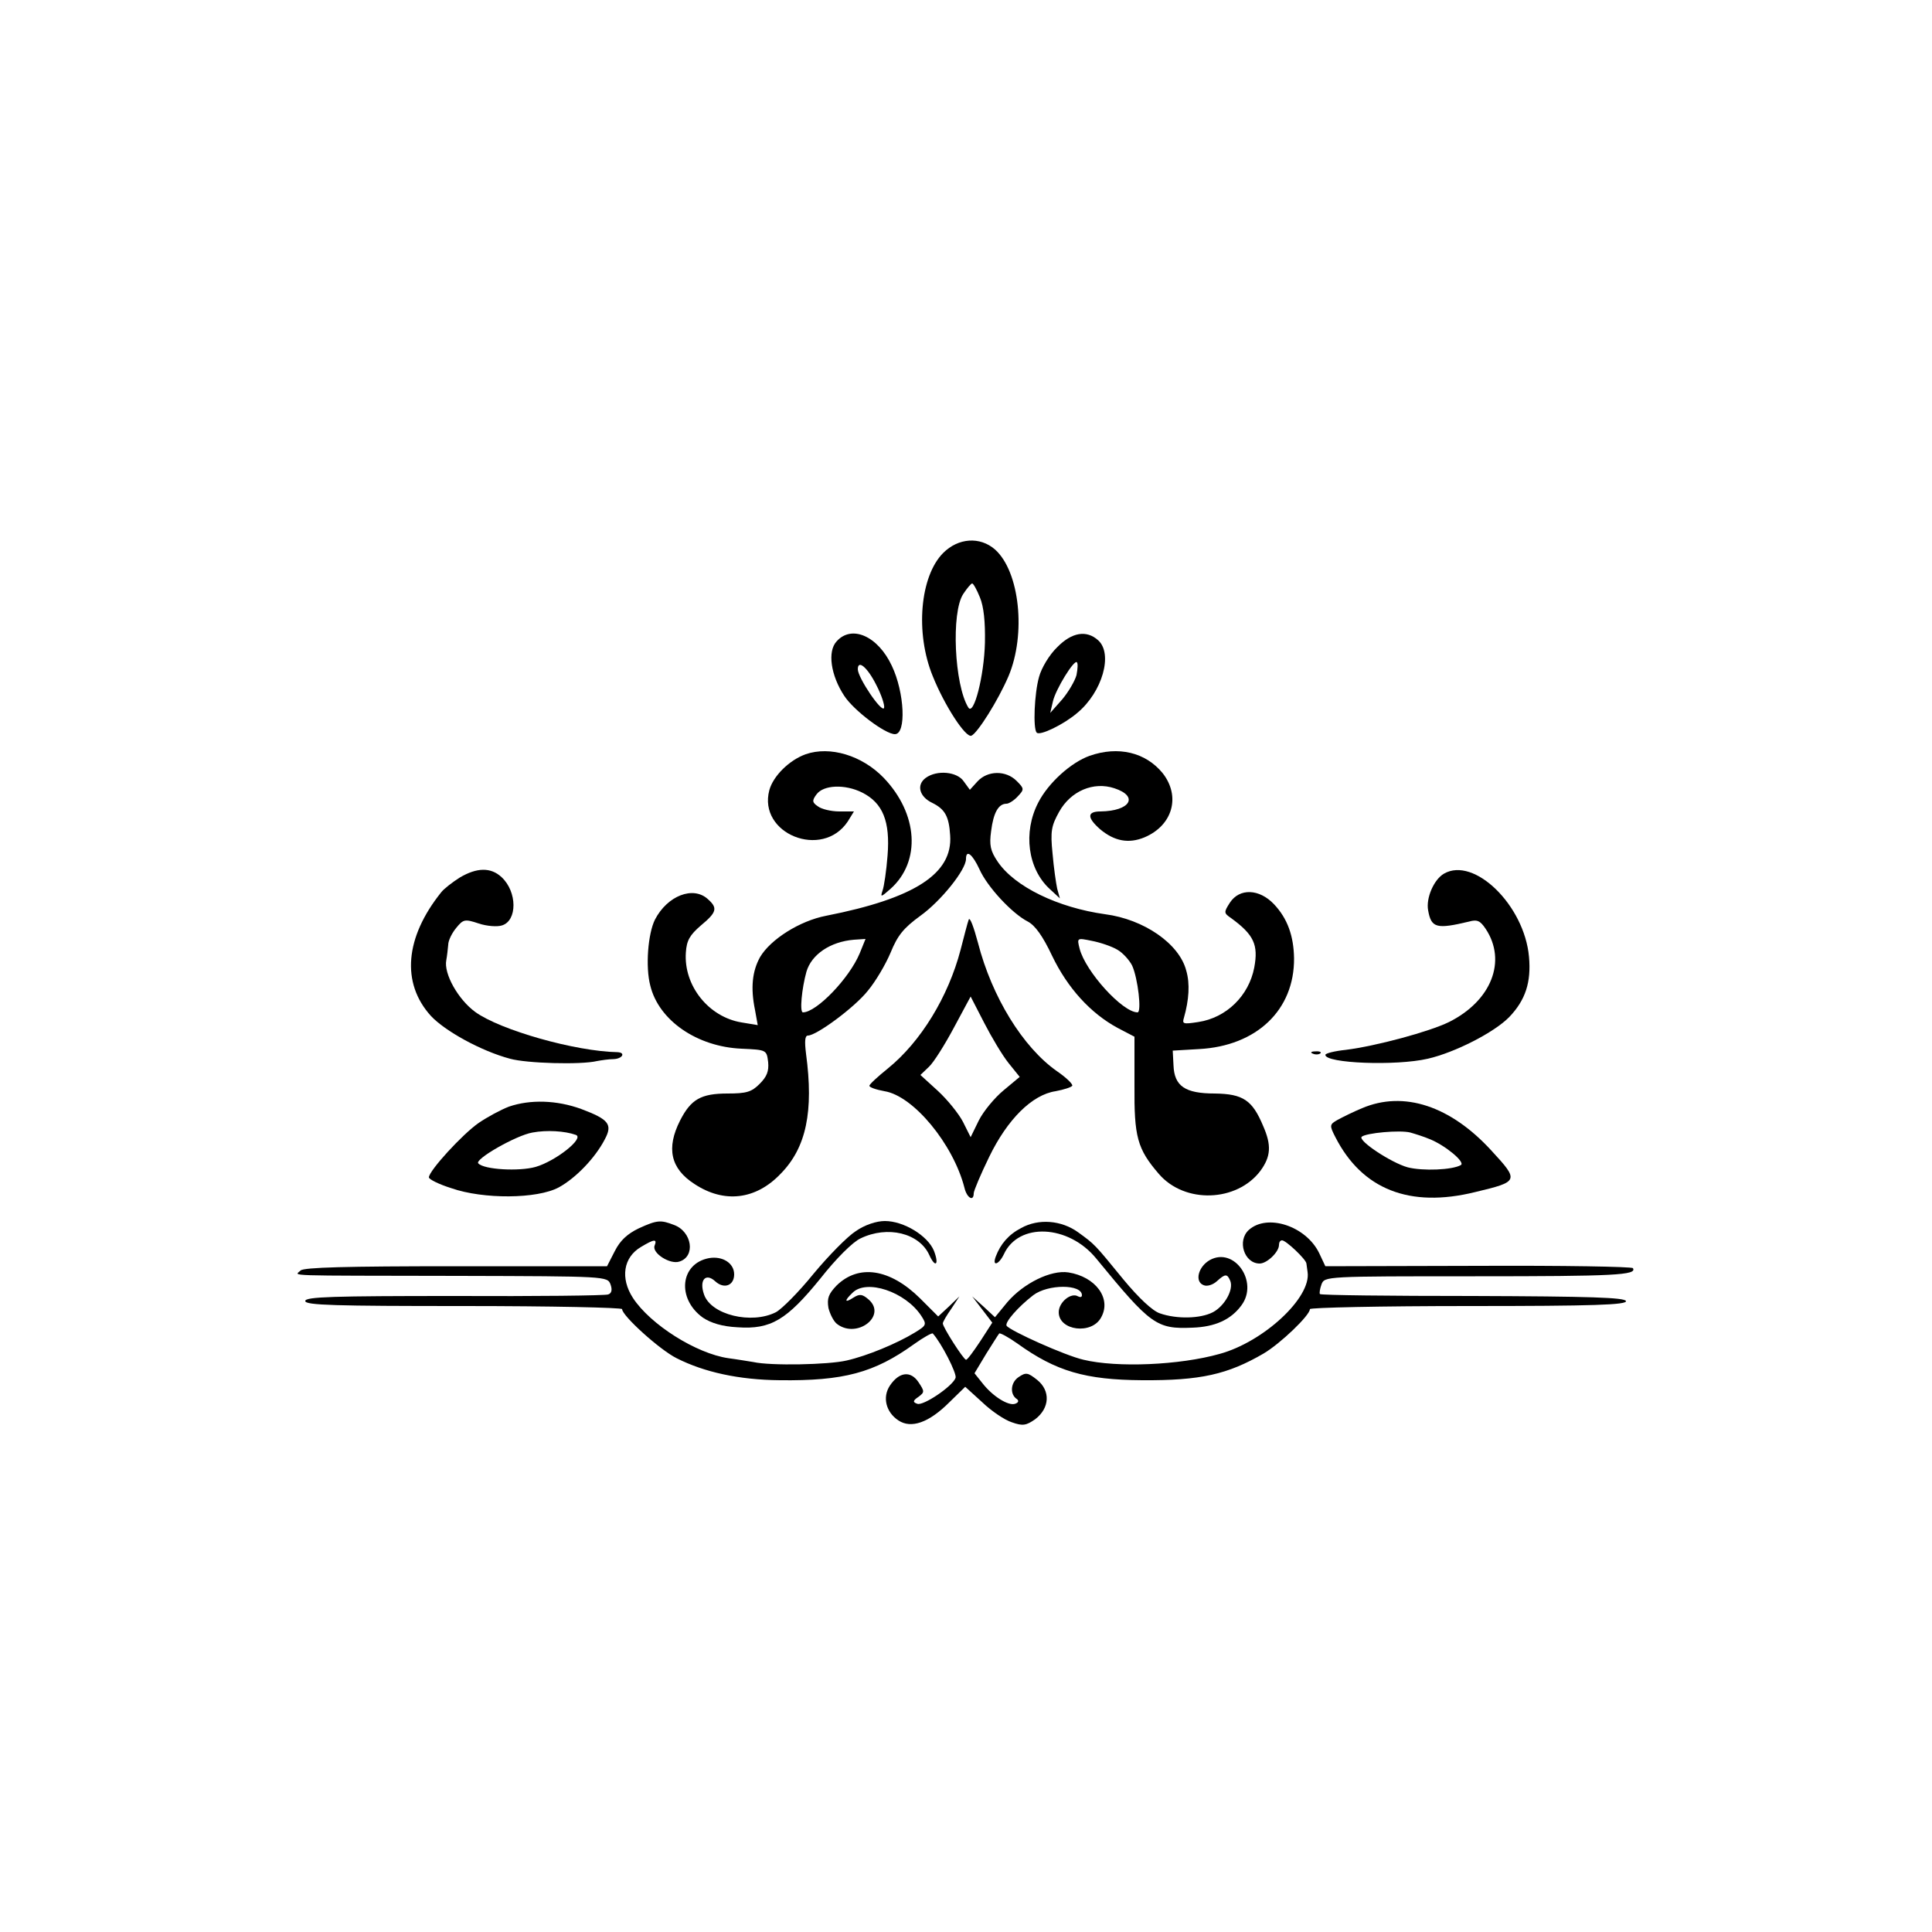 <?xml version="1.0" standalone="no"?>
<!DOCTYPE svg PUBLIC "-//W3C//DTD SVG 20010904//EN"
 "http://www.w3.org/TR/2001/REC-SVG-20010904/DTD/svg10.dtd">
<svg version="1.0" xmlns="http://www.w3.org/2000/svg"
 width="500pt" height="500pt" viewBox="0 0 500 500"
 preserveAspectRatio="xMidYMid meet">
<g transform="translate(0,500) scale(0.1,-0.1)"
fill="#000000" stroke="none">
<path d="M2441 3569 c-60 -60 -73 -207 -27 -319 30 -75 85 -160 100 -154 16 7
69 91 96 154 46 109 29 271 -35 328 -39 34 -95 30 -134 -9z m95 -115 c10 -24
14 -63 13 -117 -2 -86 -29 -191 -43 -168 -36 58 -45 246 -13 294 10 15 20 27
23 27 3 0 12 -16 20 -36z"/>
<path d="M2165 3340 c-24 -26 -15 -88 20 -141 25 -38 106 -99 131 -99 30 0 25
108 -8 177 -36 77 -104 107 -143 63z m103 -113 c13 -25 22 -52 20 -59 -5 -15
-68 78 -68 100 0 26 25 5 48 -41z"/>
<path d="M2736 3325 c-20 -19 -41 -54 -47 -77 -12 -42 -16 -134 -6 -144 8 -9
70 21 105 51 65 54 93 153 54 188 -30 27 -68 21 -106 -18z m50 -72 c-4 -15
-21 -44 -37 -63 l-31 -35 7 30 c7 31 55 109 62 101 3 -3 2 -17 -1 -33z"/>
<path d="M2085 3048 c-42 -15 -84 -56 -94 -93 -30 -113 137 -180 203 -81 l16
26 -38 0 c-21 0 -46 6 -55 13 -15 10 -16 15 -4 31 18 25 74 27 118 5 54 -27
73 -75 66 -163 -3 -39 -9 -80 -13 -91 -6 -18 -4 -17 21 5 79 71 71 194 -18
287 -56 58 -139 83 -202 61z"/>
<path d="M2820 3044 c-48 -17 -107 -70 -133 -121 -40 -77 -27 -172 30 -224
l26 -24 -7 25 c-3 14 -9 55 -12 91 -6 58 -3 72 17 108 30 54 89 79 143 61 64
-21 41 -59 -36 -60 -35 0 -35 -16 -1 -46 37 -31 74 -38 115 -21 73 31 94 106
47 166 -44 54 -115 71 -189 45z"/>
<path d="M2396 2987 c-25 -18 -17 -49 17 -65 32 -16 43 -34 46 -84 7 -99 -92
-163 -321 -208 -68 -13 -144 -61 -171 -107 -20 -36 -25 -79 -13 -137 l7 -39
-42 7 c-85 14 -150 95 -144 181 2 31 10 45 39 70 41 34 44 45 18 68 -38 35
-105 9 -137 -53 -18 -36 -25 -122 -12 -171 22 -90 121 -158 236 -163 65 -3 65
-3 69 -35 2 -23 -3 -37 -22 -56 -21 -21 -34 -25 -83 -25 -69 0 -95 -15 -123
-70 -36 -71 -25 -124 37 -164 77 -51 159 -41 223 26 67 68 86 162 66 311 -4
32 -3 47 5 47 22 0 121 73 155 116 20 24 46 68 59 99 18 44 33 63 77 95 53 38
118 119 118 147 0 26 17 12 35 -27 20 -45 84 -114 125 -135 19 -10 39 -38 63
-89 40 -83 99 -148 169 -186 l44 -23 0 -126 c-1 -133 7 -164 63 -229 67 -78
202 -73 263 8 27 37 29 66 7 116 -28 67 -52 83 -125 84 -77 0 -105 19 -107 73
l-2 38 68 4 c149 8 247 101 246 235 -1 58 -17 103 -52 140 -38 40 -89 42 -114
4 -16 -25 -16 -27 3 -40 59 -43 71 -69 60 -128 -14 -73 -72 -130 -145 -141
-39 -6 -42 -5 -37 11 13 46 16 88 6 122 -18 70 -110 133 -210 146 -122 17
-234 71 -278 136 -19 28 -22 43 -17 79 6 48 19 71 40 71 6 0 20 9 29 19 17 18
17 20 -3 40 -28 28 -75 27 -101 -1 l-20 -22 -16 22 c-17 25 -69 30 -98 9z
m-171 -454 c-27 -65 -112 -153 -147 -153 -9 0 -3 62 9 105 13 45 62 78 123 83
l30 2 -15 -37z m667 9 c14 -8 31 -27 38 -41 15 -33 25 -121 14 -121 -39 0
-135 106 -150 165 -7 28 -7 28 32 20 21 -4 51 -14 66 -23z"/>
<path d="M1190 2729 c-19 -12 -41 -29 -48 -38 -94 -117 -104 -235 -27 -320 36
-39 130 -91 205 -111 43 -12 183 -16 225 -6 11 2 30 5 43 5 23 1 32 17 10 18
-109 2 -303 57 -368 104 -44 32 -82 99 -75 134 2 11 4 29 5 40 0 11 10 31 21
44 18 22 22 23 58 11 21 -7 48 -9 60 -5 40 12 40 87 -1 125 -28 26 -64 25
-108 -1z"/>
<path d="M3737 2739 c-26 -15 -47 -63 -41 -95 8 -46 22 -49 106 -29 21 6 29 2
43 -19 55 -83 15 -186 -95 -241 -51 -25 -188 -62 -267 -72 -29 -3 -53 -9 -53
-13 0 -22 183 -29 265 -10 70 16 172 68 211 108 42 44 57 90 51 156 -12 133
-142 260 -220 215z"/>
<path d="M2507 2620 c-3 -8 -12 -43 -21 -78 -32 -122 -103 -238 -188 -307 -26
-21 -48 -41 -48 -45 0 -4 17 -10 39 -14 75 -12 178 -137 207 -250 6 -26 24
-37 24 -14 0 6 18 49 40 94 47 97 111 161 172 170 21 4 40 10 43 14 2 4 -15
21 -40 38 -88 62 -168 192 -204 332 -11 41 -21 68 -24 60z m103 -371 l29 -36
-42 -35 c-23 -19 -52 -54 -64 -78 l-21 -43 -20 40 c-11 21 -40 57 -65 80 l-45
41 22 21 c12 11 41 57 65 102 l43 80 35 -68 c19 -37 47 -84 63 -104z"/>
<path d="M3398 2273 c7 -3 16 -2 19 1 4 3 -2 6 -13 5 -11 0 -14 -3 -6 -6z"/>
<path d="M1317 2136 c-21 -8 -56 -27 -78 -42 -42 -29 -129 -124 -129 -141 0
-5 26 -18 58 -28 83 -29 222 -28 278 2 44 24 94 76 119 124 21 39 11 52 -61
79 -63 23 -132 25 -187 6z m173 -73 c24 -8 -52 -68 -104 -83 -43 -12 -133 -7
-148 9 -12 10 98 73 140 80 37 7 84 4 112 -6z"/>
<path d="M3525 2132 c-22 -9 -50 -23 -63 -30 -21 -12 -22 -14 -6 -45 69 -135
192 -184 362 -142 113 27 114 29 42 107 -106 116 -227 156 -335 110z m175 -80
c40 -16 92 -59 81 -67 -22 -13 -99 -16 -138 -6 -43 12 -129 69 -119 79 11 10
99 18 126 11 14 -4 36 -11 50 -17z"/>
<path d="M1653 1821 c-29 -14 -48 -31 -62 -59 l-20 -39 -391 0 c-284 0 -394
-3 -402 -11 -15 -15 -55 -13 410 -14 381 -1 384 -1 392 -22 5 -14 3 -23 -6
-26 -7 -3 -187 -5 -399 -4 -312 0 -385 -2 -385 -13 0 -11 78 -13 410 -13 226
0 410 -4 410 -8 0 -17 97 -105 141 -127 71 -36 161 -56 267 -57 165 -2 244 19
347 93 25 18 47 30 49 28 22 -24 63 -104 59 -115 -8 -22 -84 -73 -99 -67 -12
4 -12 8 3 18 16 12 16 14 0 38 -20 30 -50 27 -74 -9 -20 -30 -10 -69 22 -90
33 -22 79 -6 132 47 l41 40 44 -40 c24 -23 58 -46 77 -52 28 -10 37 -8 60 8
38 29 40 74 5 102 -24 19 -29 20 -48 7 -21 -14 -23 -45 -4 -57 5 -4 4 -9 -5
-12 -17 -6 -58 19 -85 54 l-20 25 30 50 c17 27 32 51 34 53 2 2 23 -9 47 -26
100 -72 176 -94 323 -95 151 -1 221 15 314 69 44 26 120 99 120 115 0 4 185 8
411 8 324 0 410 3 407 13 -4 9 -92 12 -396 13 -215 0 -393 2 -396 5 -2 2 0 14
4 25 8 21 10 21 398 21 361 0 419 3 408 21 -2 4 -182 7 -400 6 l-396 -1 -16
34 c-34 70 -134 103 -182 60 -31 -28 -12 -87 28 -87 19 0 50 30 50 48 0 7 3
12 8 12 10 0 62 -49 63 -60 1 -6 2 -16 3 -22 10 -66 -114 -181 -228 -212 -103
-29 -265 -36 -352 -15 -48 11 -190 75 -199 88 -5 9 30 49 69 79 38 29 126 29
126 0 0 -5 -4 -6 -10 -3 -18 11 -50 -15 -50 -41 0 -48 86 -59 110 -13 27 49
-15 105 -85 116 -45 7 -116 -28 -158 -77 l-32 -39 -29 27 -30 27 26 -34 26
-34 -31 -48 c-18 -27 -34 -49 -37 -48 -6 0 -60 84 -60 94 0 4 10 21 22 38 l21
32 -27 -26 -28 -26 -47 47 c-78 77 -159 89 -216 33 -21 -22 -25 -33 -21 -58 4
-16 14 -36 23 -42 51 -38 128 21 82 63 -17 15 -24 16 -40 6 -23 -15 -25 -9 -3
12 36 37 137 3 178 -59 15 -23 14 -25 -17 -44 -46 -28 -123 -60 -176 -72 -47
-11 -196 -14 -241 -4 -13 2 -42 7 -65 10 -83 12 -202 87 -247 156 -33 51 -25
105 21 132 35 21 42 21 35 3 -7 -19 40 -49 64 -41 43 13 33 78 -14 95 -34 13
-43 13 -91 -9z"/>
<path d="M2215 1814 c-22 -14 -71 -64 -110 -111 -38 -47 -82 -91 -97 -99 -63
-32 -168 -7 -186 46 -13 37 4 57 29 34 23 -21 49 -11 49 18 0 29 -30 48 -65
42 -75 -14 -84 -105 -16 -154 21 -14 50 -23 90 -25 86 -6 127 19 214 126 40
51 84 95 104 104 70 34 152 14 178 -43 16 -35 26 -25 12 11 -16 39 -78 77
-127 77 -22 0 -52 -10 -75 -26z"/>
<path d="M2643 1822 c-33 -17 -54 -42 -66 -74 -10 -27 8 -21 21 6 38 83 167
77 239 -11 141 -172 156 -183 249 -179 59 2 100 21 127 58 45 61 -19 152 -82
117 -30 -17 -40 -56 -16 -65 9 -4 24 1 34 10 22 20 27 20 35 1 9 -23 -15 -65
-45 -81 -33 -17 -94 -18 -137 -3 -19 6 -55 40 -94 87 -76 93 -74 91 -118 123
-43 31 -102 36 -147 11z"/>
</g>
</svg>
